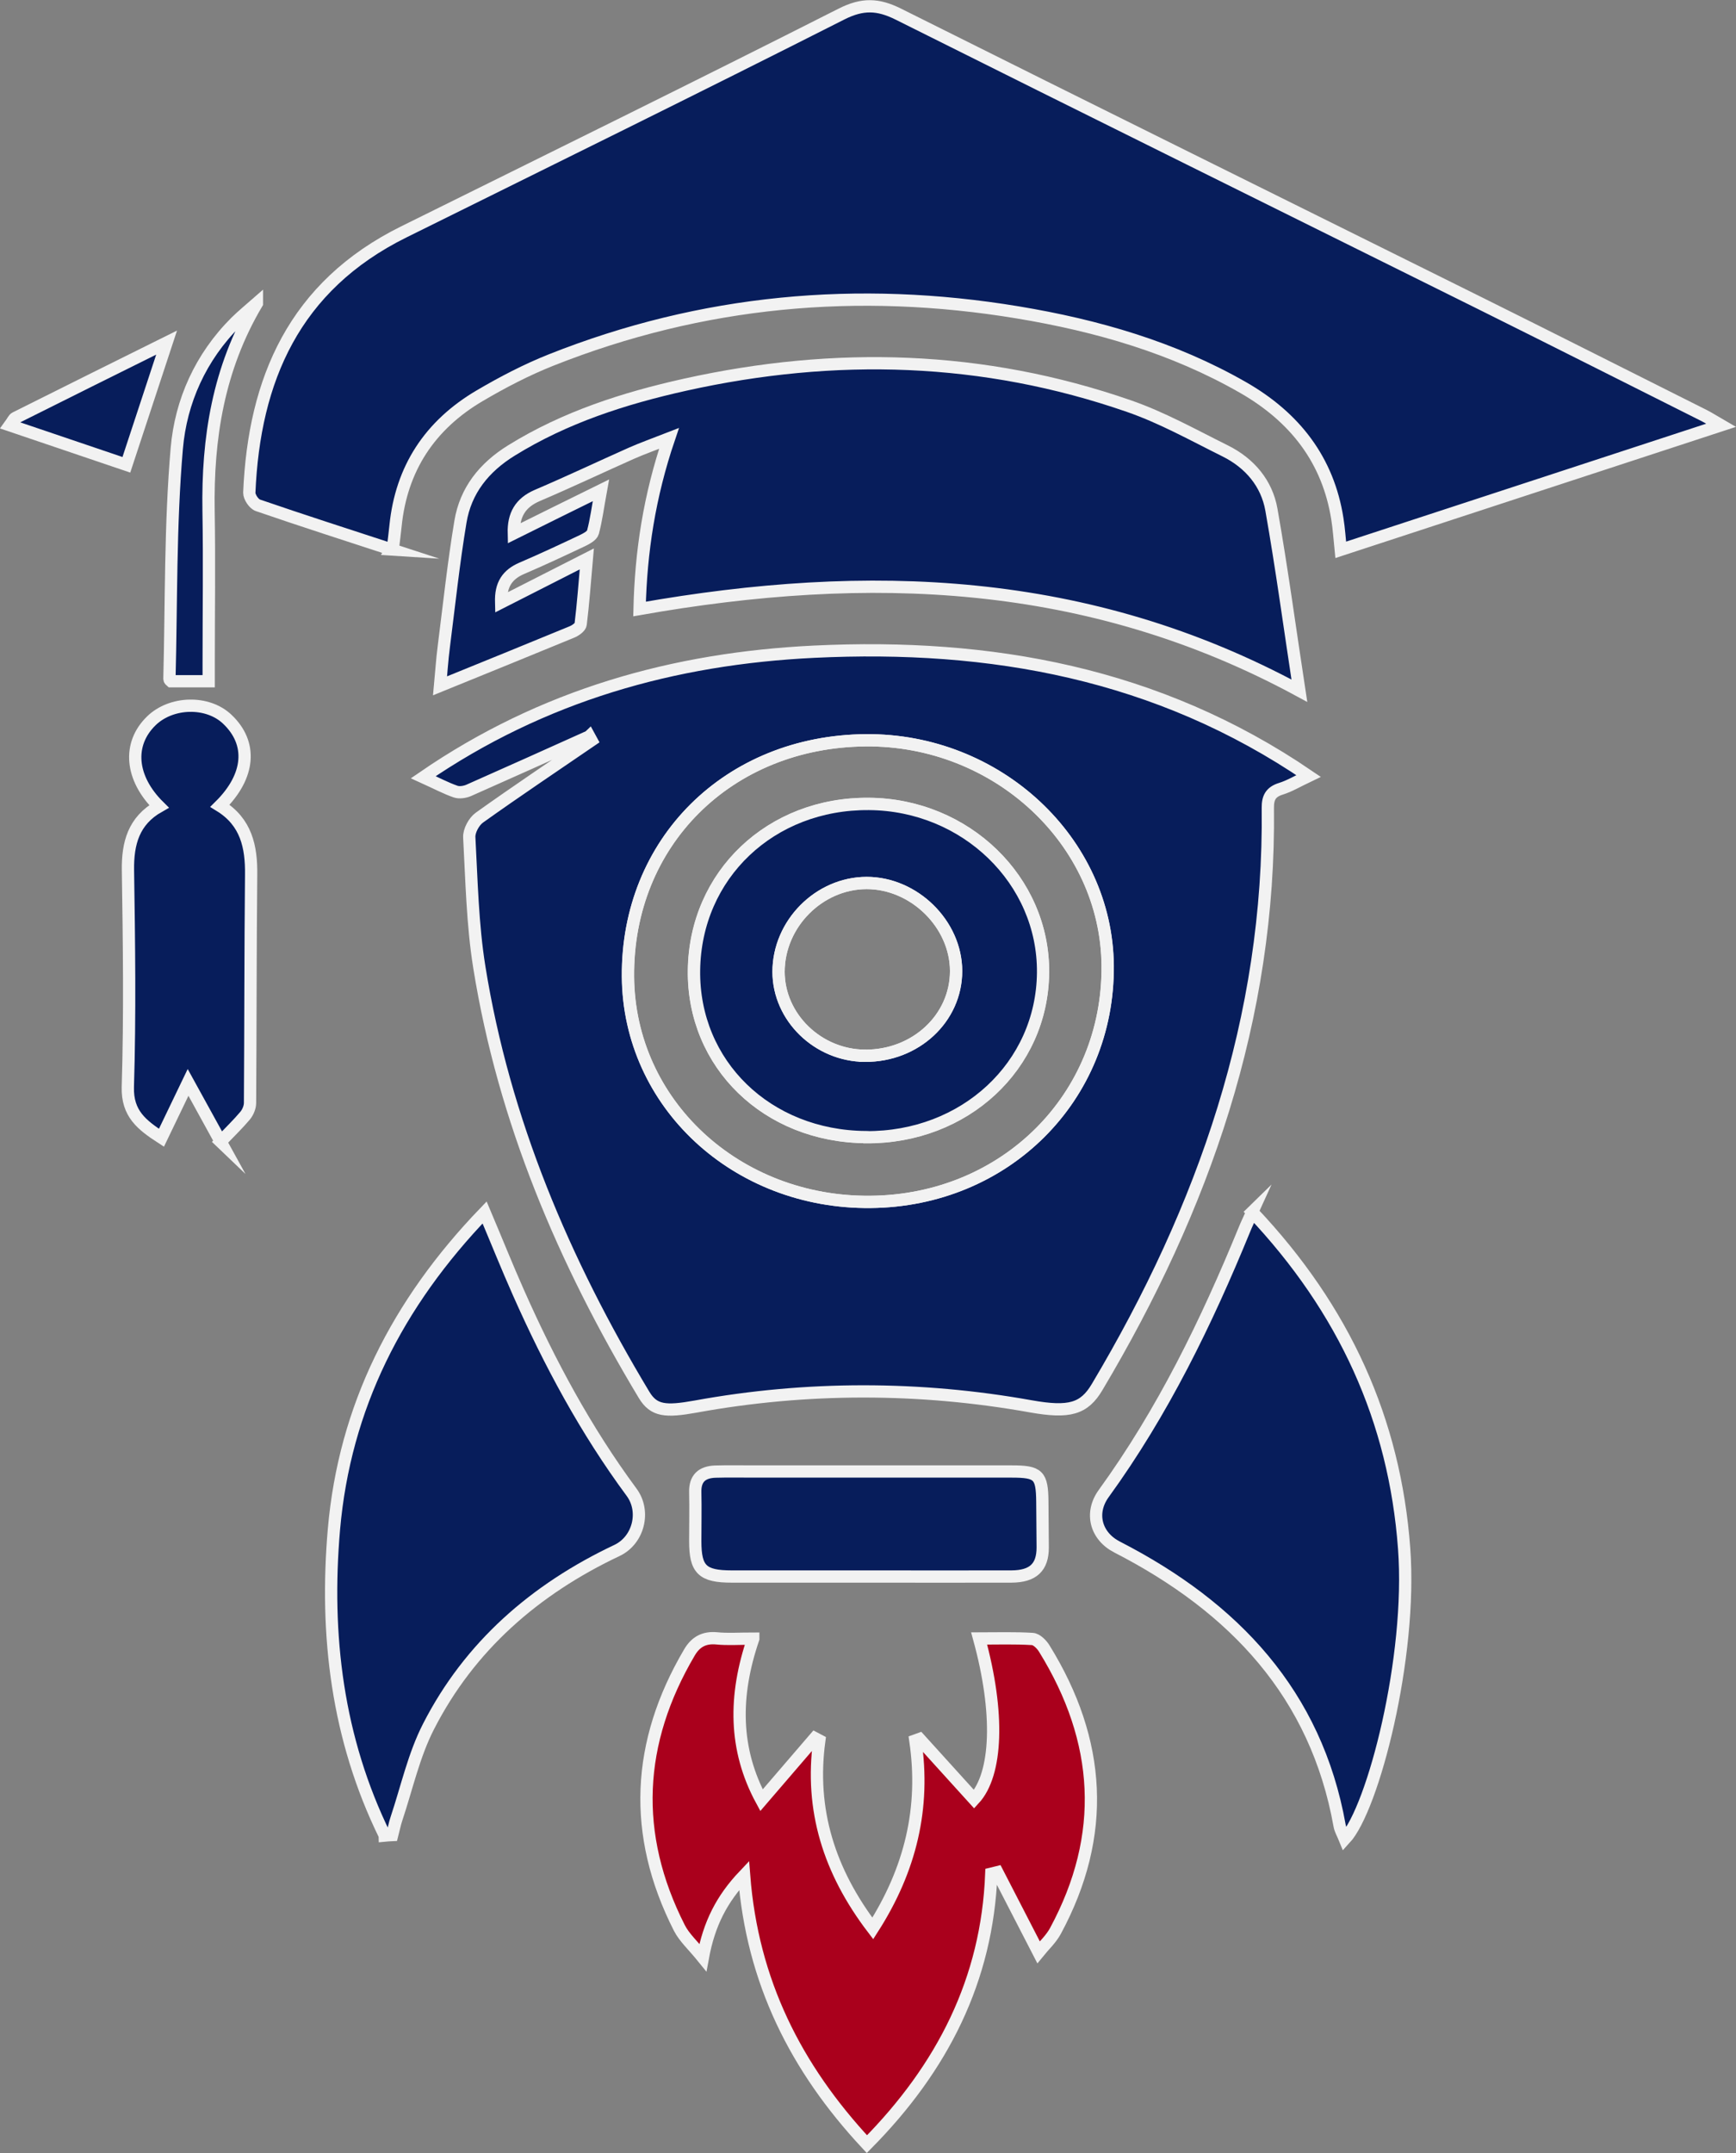 <?xml version="1.0" encoding="UTF-8"?>
<svg id="Layer_2" data-name="Layer 2" xmlns="http://www.w3.org/2000/svg" viewBox="0 0 141.5 175.46">
  <rect x="0" y="0" width="141.5" height="175.46" fill="#808080" stroke="none"/>
  <defs>
    <style>
      .cls-1 {
        fill: #aa001c;
      }

      .cls-1, .cls-2, .cls-3 {
        stroke: #f2f2f2;
        stroke-miterlimit: 10;
      }

      .cls-2 {
        fill: #071d5b;
      }

      .cls-3 {
        fill: none;
      }

      @media ( prefers-color-scheme: dark ) {
        .cls-2 {
          fill: #264d94;
        }
      }
    </style>
  </defs>
  <g id="Layer_1-2" data-name="Layer 1">
    <g id="Icon">
      <g id="Logo">
        <path class="cls-2"
          d="M48.02,60.02c-3.27,1.47-6.53,2.94-9.81,4.39-.32.14-.77.21-1.08.1-.8-.28-1.55-.68-2.63-1.17,9.73-6.68,20.42-9.68,31.87-10.23,14.37-.69,27.98,1.74,40.29,10.13-.9.43-1.55.82-2.25,1.04-.85.26-1.08.75-1.07,1.57.2,17.08-5.22,32.58-13.91,47.18-1.06,1.79-2.26,2.14-5.41,1.58-9.04-1.62-18.28-1.63-27.32.02-2.45.44-3.41.36-4.2-.95-6.54-10.87-11.42-22.35-13.43-34.85-.56-3.49-.63-7.06-.82-10.59-.03-.53.38-1.29.83-1.61,3.01-2.15,6.08-4.2,9.13-6.29l-.18-.33ZM70.57,60.33c-11.21.09-19.47,8.31-19.39,19.26.08,10.34,8.83,18.47,19.77,18.36,10.98-.1,19.43-8.52,19.33-19.26-.09-10.15-9-18.45-19.72-18.36Z" />
        <path class="cls-2"
          d="M31.91,44.78c-3.67-1.2-7.29-2.36-10.89-3.6-.33-.11-.71-.69-.7-1.03.39-9.21,3.66-16.83,12.59-21.25,11.91-5.9,23.84-11.76,35.69-17.76,1.71-.86,2.96-.81,4.6,0,15.82,7.91,31.67,15.74,47.51,23.61,6.08,3.02,12.13,6.08,18.2,9.12.35.18.68.39,1.37.79-10.5,3.44-20.66,6.76-31,10.15-.09-.88-.14-1.7-.27-2.51-.75-4.8-3.45-8.29-7.69-10.72-5.69-3.26-11.91-5.05-18.36-6.12-13.04-2.16-25.75-1-38.04,3.88-2.01.8-3.95,1.81-5.82,2.91-4.08,2.4-6.39,5.95-6.86,10.6-.06.57-.13,1.14-.2,1.71,0,.04-.05.07-.14.22Z" />
        <path class="cls-2"
          d="M40.85,49.1c2.29-1.16,4.48-2.28,6.98-3.55-.18,2.04-.3,3.69-.5,5.32-.03.24-.43.52-.73.64-3.54,1.46-7.09,2.9-10.73,4.38.09-.93.16-2.09.31-3.24.43-3.38.79-6.77,1.35-10.13.42-2.53,1.91-4.42,4.16-5.81,4.36-2.7,9.17-4.25,14.16-5.36,12.22-2.71,24.3-2.37,36.15,1.74,2.72.94,5.27,2.37,7.85,3.65,2.02,1,3.4,2.65,3.78,4.79.85,4.81,1.5,9.66,2.28,14.76-17.24-9.35-35.18-9.94-53.78-6.66.11-4.66.8-9.19,2.4-13.9-1.18.46-2.14.8-3.07,1.21-2.56,1.14-5.09,2.34-7.67,3.44-1.39.6-1.95,1.59-1.91,3.09,2.29-1.14,4.56-2.26,7.1-3.51-.25,1.37-.38,2.41-.65,3.42-.08.28-.53.52-.86.68-1.63.77-3.27,1.54-4.93,2.25-1.17.5-1.75,1.32-1.69,2.78Z" />
        <path class="cls-1"
          d="M61.4,133.54c-1.59,4.65-1.58,9.02.67,13.17,1.49-1.73,2.92-3.39,4.35-5.06l.36.19c-.77,5.65.8,10.65,4.36,15.32,3.08-4.81,4.28-9.83,3.47-15.32.11-.04.23-.08.34-.12,1.48,1.64,2.97,3.28,4.45,4.91,1.89-2.05,2.08-7.02.41-13.1,1.48,0,2.91-.05,4.34.04.35.02.77.45.98.8,4.63,7.5,5.12,15.17.9,22.99-.36.67-.96,1.22-1.38,1.74-1.17-2.26-2.26-4.39-3.36-6.52-.16.04-.32.08-.49.12-.33,8.65-3.98,15.81-10.14,22.04-5.81-6.23-9.34-13.27-10.01-21.9-1.81,1.91-2.85,3.92-3.36,6.69-.81-1-1.52-1.63-1.92-2.42-3.87-7.62-3.5-15.11.83-22.45.5-.85,1.19-1.24,2.23-1.14.89.09,1.8.02,2.97.02Z" />
        <path class="cls-2"
          d="M31.36,149.58c-3.87-7.9-4.89-16.31-4.14-24.96.87-9.92,5.14-18.39,12.28-25.81.99,2.34,1.84,4.47,2.77,6.56,2.53,5.7,5.47,11.18,9.21,16.24,1.16,1.57.56,3.91-1.18,4.74-6.71,3.17-12.03,7.82-15.37,14.35-1.2,2.34-1.77,4.99-2.61,7.5-.15.44-.23.9-.35,1.35-.2.01-.41.02-.61.04Z" />
        <path class="cls-2"
          d="M102.07,98.77c7.51,7.94,11.61,16.98,12.38,27.42.66,8.87-2.52,21.18-4.83,23.68-.17-.42-.37-.74-.43-1.09-1.91-10.7-8.57-17.79-18.13-22.7-1.74-.89-2.25-2.77-1.1-4.36,4.83-6.66,8.38-13.97,11.47-21.51.16-.4.35-.79.65-1.45Z" />
        <path class="cls-2"
          d="M17.99,93.05c-.96-1.74-1.78-3.25-2.66-4.84-.75,1.56-1.44,2.99-2.17,4.51-1.6-1.04-2.8-1.96-2.74-4.14.18-5.88.1-11.78.01-17.66-.03-2.2.46-4.03,2.53-5.2-2.34-2.31-2.57-5.08-.63-6.97,1.63-1.59,4.59-1.66,6.19-.14,2.07,1.95,1.87,4.62-.59,7.06,2.14,1.32,2.57,3.34,2.54,5.62-.06,6.2-.05,12.4-.09,18.59,0,.35-.17.76-.4,1.04-.57.68-1.22,1.3-2,2.12Z" />
        <path class="cls-2"
          d="M70.84,128.48c-3.73,0-7.46,0-11.19,0-2.41,0-2.98-.57-2.98-2.88,0-1.33.03-2.66,0-3.99-.03-1.12.54-1.64,1.63-1.68,1.05-.03,2.09-.01,3.14-.01,7,0,14.01,0,21.01,0,2.2,0,2.49.28,2.51,2.47.01,1.24.02,2.48.03,3.72,0,1.62-.78,2.36-2.55,2.37-3.87.01-7.73,0-11.6,0h0Z" />
        <path class="cls-2"
          d="M20.94,24.72c-3.15,5.31-4.04,11-3.94,16.94.07,4.11.01,8.23.01,12.34,0,.48,0,.96,0,1.52h-3.07s-.13-.11-.13-.17c.16-6.27.06-12.56.6-18.81.33-3.83,1.94-7.45,4.83-10.32.54-.53,1.13-1.01,1.7-1.51Z" />
        <path class="cls-2"
          d="M13.58,27.92c-1.07,3.25-2.14,6.51-3.28,9.96-2.96-1-6.17-2.09-9.5-3.22.24-.33.31-.53.45-.6,4.15-2.08,8.32-4.15,12.33-6.14Z" />
        <path class="cls-3"
          d="M70.57,60.33c10.71-.09,19.63,8.21,19.72,18.36.09,10.75-8.35,19.16-19.33,19.26-10.94.1-19.69-8.02-19.77-18.36-.09-10.95,8.18-19.17,19.39-19.26ZM70.57,92.67c8.06.06,14.37-5.81,14.44-13.41.07-7.51-6.29-13.68-14.18-13.75-8.01-.07-14.17,5.78-14.27,13.55-.1,7.66,5.96,13.54,14,13.6Z" />
        <path class="cls-2"
          d="M70.57,92.67c-8.04-.06-14.1-5.94-14-13.6.1-7.77,6.26-13.62,14.27-13.55,7.88.06,14.25,6.23,14.18,13.75-.07,7.6-6.39,13.47-14.44,13.41ZM70.51,86.04c4.12.02,7.43-3.06,7.42-6.91,0-3.82-3.42-7.17-7.29-7.17-3.88,0-7.18,3.33-7.18,7.24,0,3.71,3.21,6.82,7.05,6.84Z" />
        <path class="cls-3"
          d="M70.51,86.04c-3.84-.02-7.04-3.13-7.05-6.84,0-3.91,3.3-7.23,7.18-7.24,3.87,0,7.28,3.35,7.29,7.17,0,3.85-3.3,6.93-7.42,6.91Z" />
      </g>
    </g>
  </g>
</svg>
